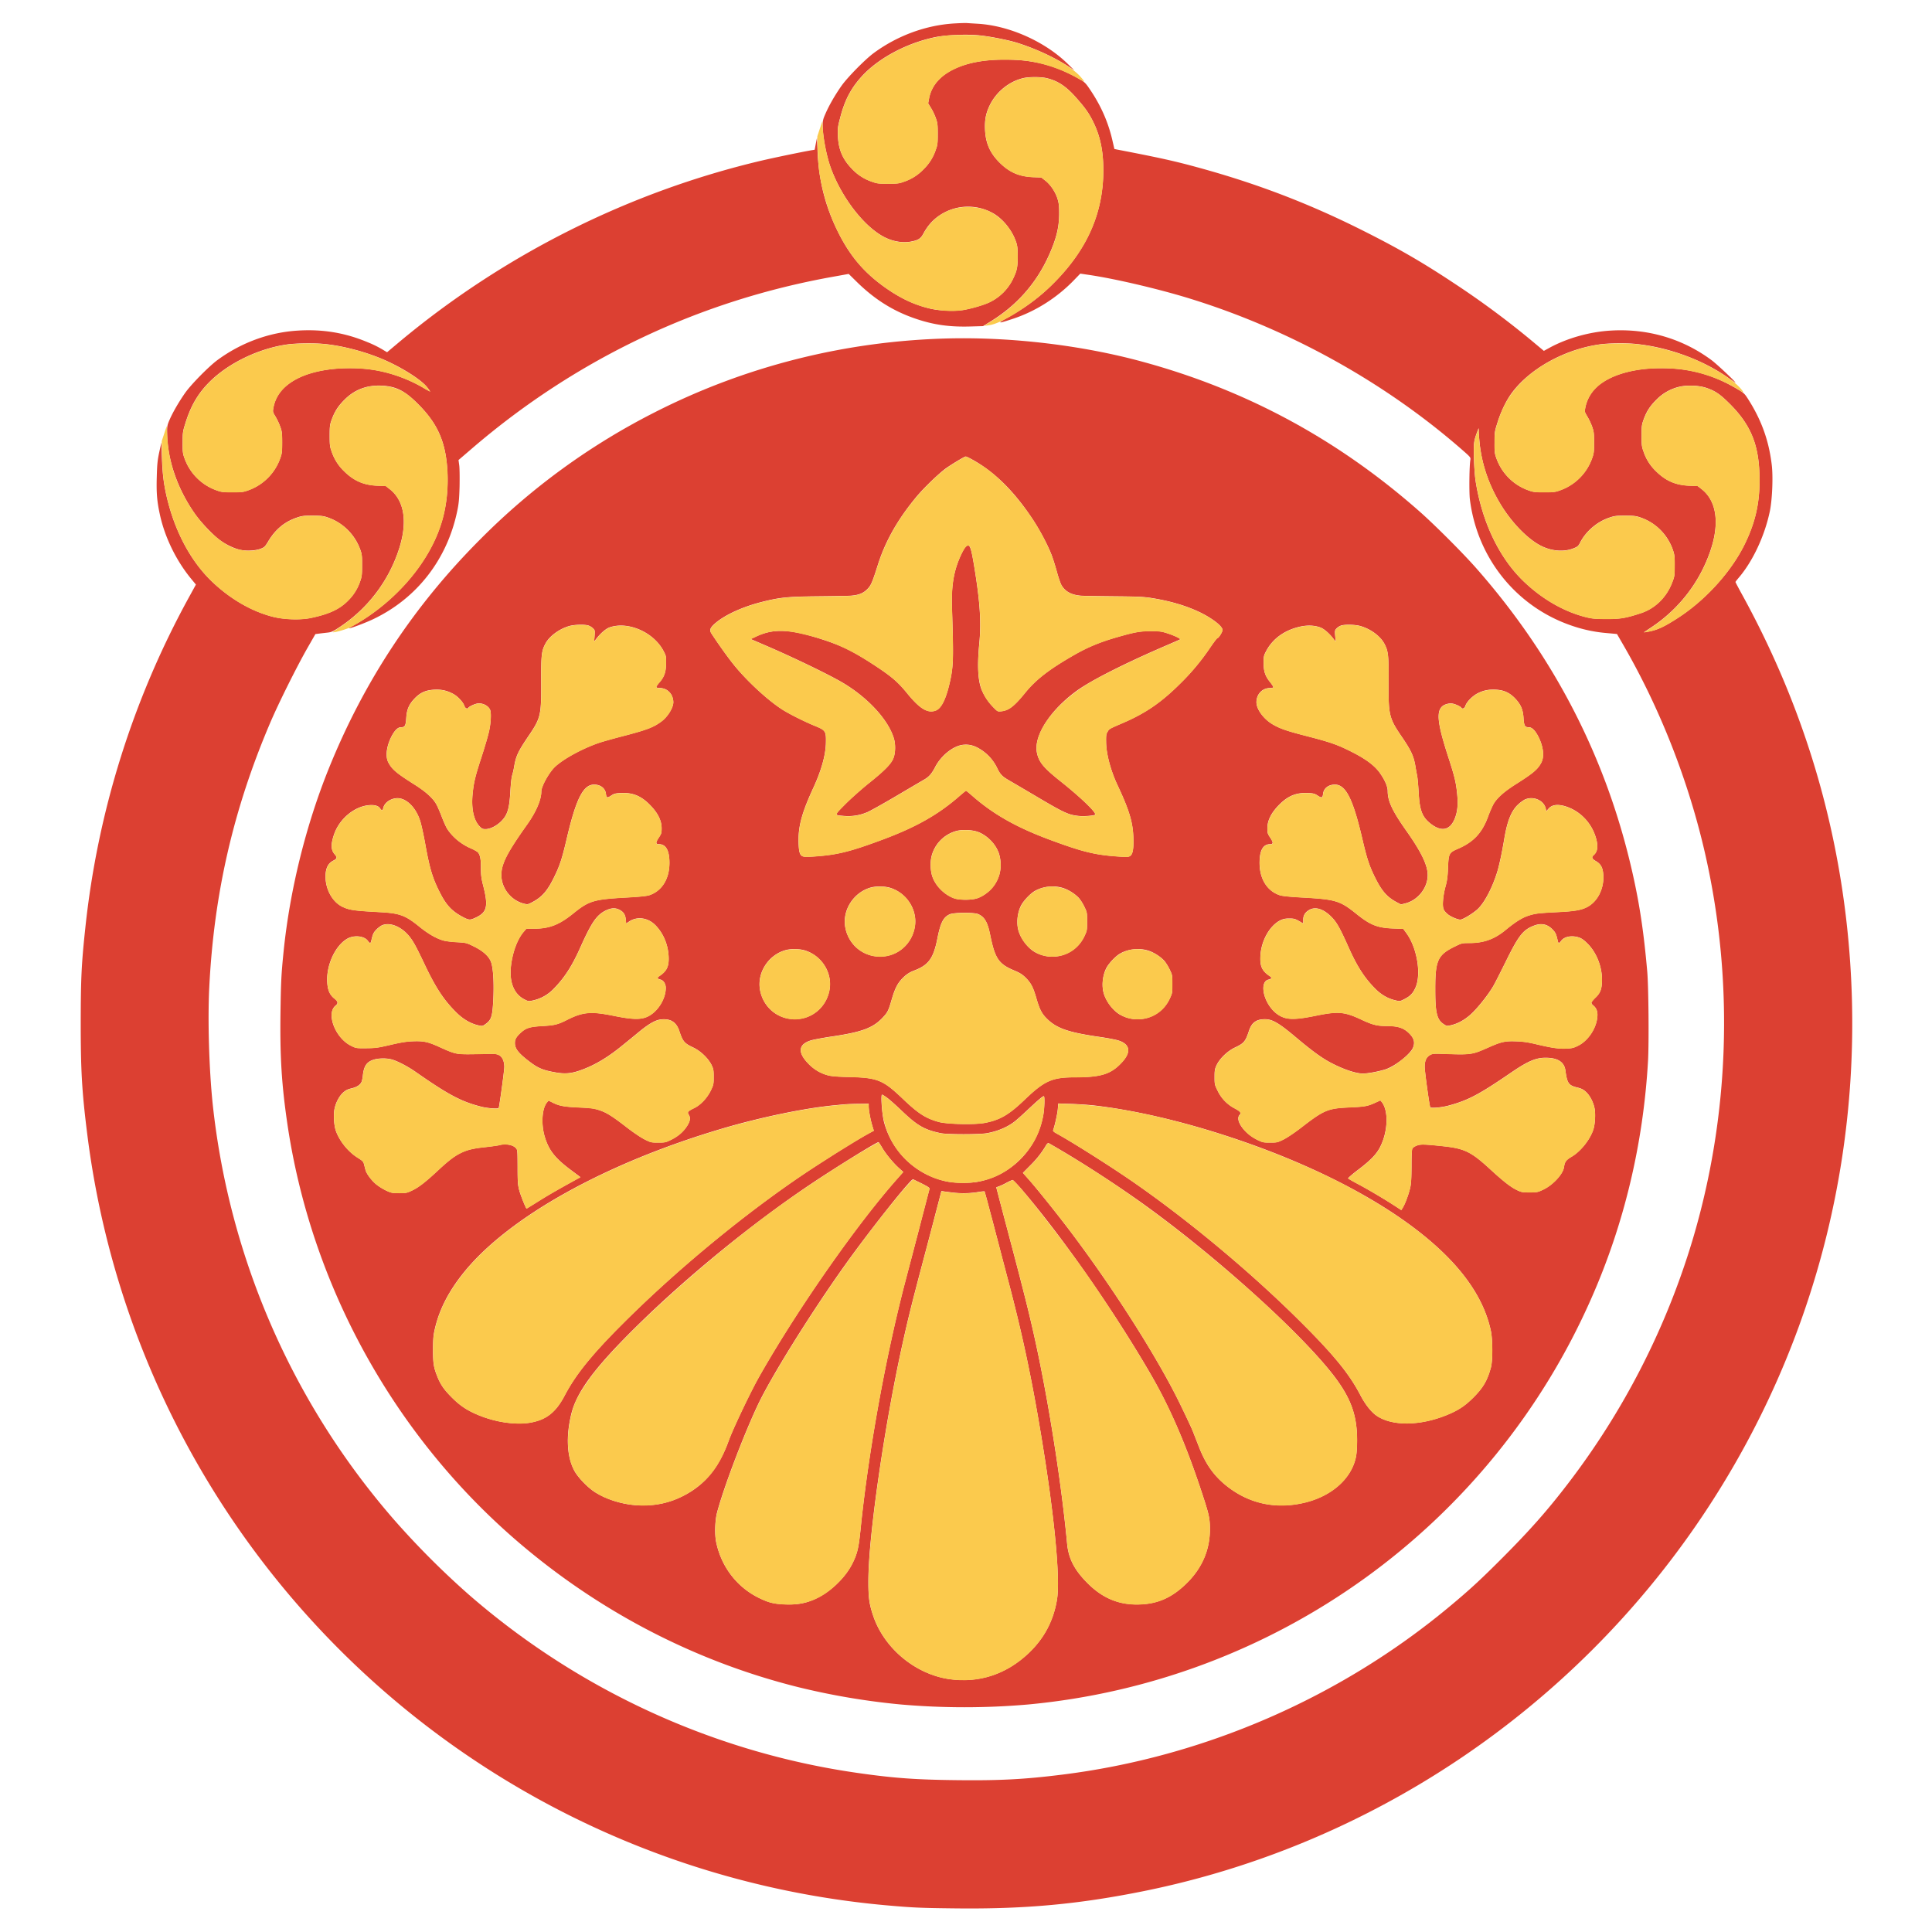 <svg id="Слой_1" data-name="Слой 1" xmlns="http://www.w3.org/2000/svg" viewBox="0 0 2406 2561" width="2048" height="2048">
  <defs>
    <style>
      .cls-1 {
        fill: #dc4032;
      }

      .cls-2 {
        fill: #fbca4d;
      }
    </style>
  </defs>
  <g>
    <path class="cls-1" d="M1187.2,31.1c-37.4,2.3-75,16.1-106.2,39-11.5,8.4-35,32.3-43,43.6-8.5,12.1-16.3,25.6-21.1,36.6-3.4,7.6-3.9,9.8-3.9,16,.1,14.4,4.6,38.5,10.2,54.7,14.5,41.1,46.4,81.9,74.1,94.5,11.3,5.2,23.8,6.8,34.4,4.4,8.4-1.8,11.4-3.9,14.8-10.2,7.1-13.3,16.8-22.7,30-29.1a67.6,67.6,0,0,1,63.3,2.6c12.5,7.4,24.2,22.1,29.3,36.8,2,5.5,2.3,8.6,2.4,19.5,0,14.5-.9,19.1-6.2,30.1a66.45,66.45,0,0,1-31.7,31.3c-7.8,3.7-25,8.6-35.6,10.2-12.4,1.8-32.2.7-44.5-2.5-18.5-4.8-33.8-11.7-50.5-22.6-32.9-21.6-53.8-45.6-71-81.3-16-33-24.4-67.2-25.8-104.7l-.7-17.5-1.6,8-1.5,8-5,.8c-14,2.5-47.3,9.4-65.4,13.6C756.9,254.2,591.7,336.8,453,452.3l-17.4,14.6-3.1-1.8a141.44,141.44,0,0,0-23-11.6c-29.3-12.3-59.1-17.3-91.7-15.3-38,2.2-75.3,15.8-106.8,38.9-11.5,8.4-35,32.3-43,43.6-8.2,11.7-16.3,25.6-20.6,35.5-3,6.8-3.4,8.6-3.4,16.5,0,36,13.8,76.1,37.6,109.4,7.3,10.3,22.8,26.6,31.4,33.1,8,6.1,18.4,11.3,27,13.4,8.3,2.1,21.4,1.5,28.5-1.4,4.4-1.7,5.5-2.8,9.5-9.5,9.4-15.8,21.5-25.9,37.4-31.4,7.3-2.5,9.4-2.8,21.6-2.8,12,.1,14.3.4,20.8,2.7A70,70,0,0,1,400.2,729c2,5.6,2.3,8.4,2.2,20.5,0,12.5-.3,14.8-2.6,21.3A64.53,64.53,0,0,1,384,796c-11.2,11.5-25.5,18.1-49.5,23.1-13.8,2.9-35.3,2.2-50-1.5-28.4-7.1-57.1-23.8-81.4-47.1-27.9-26.9-48.8-66-59.5-111.5-4-17.1-5.8-31.3-6.5-52.5l-.6-20-1.7,7.5c-3.5,15.2-4,19.9-4.5,38.7-.6,20.4.3,31.5,3.9,48.3,6.4,30.6,21.8,62.2,41.9,86.5l6.1,7.4-9.5,17.3A1165.94,1165.94,0,0,0,35.6,1230c-5.1,47.6-6,66.7-6.1,124.5,0,64.8,1.5,91.7,8.6,148.5A1173,1173,0,0,0,1095,2525.4c36.6,3.3,46.8,3.8,93.8,4.3,92.8,1.1,164.5-5.6,251.3-23.2,299.5-61,565.9-239.7,737.8-495,155.9-231.5,223.6-508.4,192.5-787.5q-25.65-230.1-138.5-435.6c-4.9-8.9-8.9-16.5-8.9-16.9s2-3,4.4-5.8c18.6-21.8,34.3-55.4,41.1-87.8,3.2-15.2,4.5-45.4,2.6-61.5-3.8-32.4-13.8-60.1-31.9-88.2-4.4-6.8-5.3-7.6-15.8-13.7-31.3-18.3-62-26.5-99.3-26.5-33.8,0-62.7,7.7-80.8,21.4a51.5,51.5,0,0,0-19.4,31c-1,5.5-.9,5.7,2.6,11.5a85.08,85.08,0,0,1,6.3,13.2c2.4,6.7,2.7,8.7,2.7,21.4s-.3,14.7-2.7,21.3a69.67,69.67,0,0,1-42,42c-6.6,2.4-8.6,2.7-21.3,2.7s-14.7-.3-21.3-2.7a69.67,69.67,0,0,1-42-42c-2.4-6.6-2.7-8.6-2.6-21.3,0-13.3.2-14.6,3.8-26,4.8-15.5,12-30.2,19.6-40.3,24.2-32.1,69.9-57.2,116-63.7,12.8-1.7,35.8-2,49.8-.4,41.9,4.5,87,21.1,120,44.3,4,2.8,8.3,5.7,9.5,6.5,5.2,3.3-23.6-24.1-31.3-29.7-38.4-28.4-84.5-41.9-133.2-39-28.1,1.6-58.1,10.1-81.5,22.9l-7.3,4L1953.3,452a1149.37,1149.37,0,0,0-101.8-75.5c-44.6-29.6-76.4-47.9-126.5-72.9-69.9-34.8-137.7-60.6-214.1-81.5-31-8.5-50.2-12.8-107.3-23.8l-3.9-.8-2.3-10c-5.6-25.1-15.5-47.6-30.6-69.7-5.6-8.2-6.6-9.1-15-13.9-31.2-17.6-59.9-24.9-97.4-24.9-57.1-.1-94.3,19-100.4,51.5l-1.2,6.4,3.6,5.9a78.12,78.12,0,0,1,6.4,13.3c2.4,6.7,2.7,8.7,2.7,21.4s-.3,14.7-2.7,21.3a63.43,63.43,0,0,1-16.3,25.7,63.43,63.43,0,0,1-25.7,16.3c-6.6,2.4-8.6,2.7-21.3,2.7s-14.7-.3-21.3-2.7a63.43,63.43,0,0,1-25.7-16.3c-12.8-12.9-18.5-25.9-19.3-44.1-.4-10.1-.2-12.3,2.8-23.5,5.8-22.9,13.5-38.1,26.8-53.4,21.6-25,59.8-45.9,98.6-54.1,15.1-3.1,42.3-4.3,59.7-2.5,13.9,1.4,37.6,6.1,49,9.6,24,7.5,48.7,18.8,67.4,30.8l9,5.8-8.5-8.3c-30.3-29.7-77.3-50.7-119-53.3-5.2-.3-11.7-.7-14.5-.9S1194,30.7,1187.2,31.1Zm122.4,72.4c15,3.5,26.1,10.8,39.5,26.1,12.3,13.8,17.1,20.8,23,32.9,9,18.8,12.9,37.9,12.9,63.5-.1,58.2-22.7,107.7-70.1,153.5-16.9,16.3-34.6,29.2-57.9,42.2-13.1,7.3-11.7,7.5,7.9,1,29.7-9.7,58.1-27.6,80.6-50.7l9-9.3,11.5,1.7c33.5,4.9,89.2,17.9,129.2,30C1629.1,435,1758,506.3,1861.3,596.8c10.3,9,10.8,9.7,10.3,12.6-1.4,7.1-1.8,42.6-.7,52.3,9.7,78.7,62.4,143.6,136.6,168.2a188.08,188.08,0,0,0,45.2,9.3l13.2,1.2,7,12.1c50.1,86,88.5,184.1,110.5,282,37.8,168.2,31.7,345.1-17.4,509.5a1006.08,1006.08,0,0,1-165.7,323.5c-27,35.2-50.1,61.3-86.3,97.6-29,29.1-43.8,42.7-70.5,64.9-145.1,120.8-325.8,199.1-513,222.4-50.1,6.3-83.3,8-141,7.3-53.2-.6-82.2-2.7-128.5-9.3-190.6-26.9-370.7-109.3-516.7-236.3A1097.48,1097.48,0,0,1,444.4,2014a1001.52,1001.52,0,0,1-239.9-550c-4.8-45.7-6.8-110.9-4.6-155,6.1-123.9,31.9-236.2,80.4-350,11-26,35.9-75.9,50-100.5l10.3-18,5.5-.7c3-.4,7.9-.9,11-1.3,4.8-.5,7.2-1.7,15.5-7.2A196.39,196.39,0,0,0,451,729c12.1-36.2,7.8-65.1-11.7-80.5l-5.5-4.3-11.1-.4c-18.3-.8-31.3-6.5-44.2-19.3a63.43,63.43,0,0,1-16.3-25.7c-2.4-6.6-2.7-8.6-2.7-21.3s.3-14.7,2.7-21.3c3.9-10.7,8.3-17.7,16.8-26.2,13.3-13.5,29.6-19.7,49.4-18.8,19,.9,30.4,6.6,47.7,23.8,27.6,27.4,38.2,52.7,39.6,94,1.4,43.6-9.3,80.5-33.9,117-22.6,33.6-56.6,64.6-91.6,83.5-2.8,1.5-5,3-4.9,3.2.8.8,21.8-7.1,32.2-12.1,57.6-27.5,97.6-78.9,111-142.7,2.2-10.2,2.7-16,3.2-32.9.2-11.3.1-23.8-.4-27.9l-1-7.3,19.1-16.4C687.3,475.3,850,398.2,1028.1,366.6l19.4-3.5,11.5,11.3c23.8,23.2,48.7,38.6,78.5,48.5,23.3,7.8,43.8,10.6,70.6,9.9l17.5-.5,9.2-5.7c35.5-21.6,61.9-51.5,78.6-89.3,9.4-21.2,13-36,13.1-53.8,0-10.8-.4-14.2-2.2-20.1-2.9-9.2-9.2-18.5-16-23.9l-5.5-4.3-11.1-.4c-18.3-.8-31.3-6.5-44.2-19.3s-18.5-25.9-19.3-44c-.5-13.1,1.2-21.4,6.3-32,8.6-17.7,25.4-31.4,44.1-35.9C1286.3,101.7,1301.9,101.7,1309.6,103.5ZM353.8,456.1c25.8,2.7,56.8,11.3,80.7,22.1s46.7,25.7,54.1,35c2.5,3.2,4.3,5.8,4.1,5.8a106,106,0,0,1-9.4-5.2,197,197,0,0,0-55.4-21.6c-36.8-7.9-81.7-4.5-108.4,8.2-20.1,9.6-31.4,22.6-34.6,40-1,5.5-.9,5.7,2.6,11.5a85.08,85.08,0,0,1,6.3,13.2c2.4,6.7,2.7,8.7,2.7,21.4s-.3,14.7-2.7,21.3a69.67,69.67,0,0,1-42,42c-6.6,2.4-8.6,2.7-21.3,2.7s-14.7-.3-21.3-2.7a69.67,69.67,0,0,1-42-42c-2.4-6.6-2.7-8.6-2.6-21.3,0-13.3.2-14.6,3.8-26,7.2-23.2,17.1-39.8,32.8-55.2,25-24.4,64.3-43.3,101.8-48.7C314.6,454.9,340.7,454.6,353.8,456.1Zm1831,58.2c11.6,4,17.8,8.3,30.3,20.7,27.3,27.2,38.2,52.6,39.6,92.6,1.2,35.4-4.3,62.3-19.1,92.9-17.6,36.4-51.4,74.1-88.1,98-19.3,12.6-28.8,16.9-41.5,19l-4.5.7,10-6.7A197.88,197.88,0,0,0,2190.1,729c12-35.9,7.7-65.1-11.8-80.5l-5.5-4.3-11.1-.4c-18.3-.8-31.3-6.5-44.2-19.3a63.43,63.43,0,0,1-16.3-25.7c-2.4-6.6-2.7-8.6-2.7-21.3s.3-14.7,2.7-21.3c3.9-10.9,8.4-17.8,16.8-26.2a62.55,62.55,0,0,1,29.2-17C2157.8,510.1,2174.7,510.7,2184.8,514.3ZM1884,589c3.2,27.4,11.7,52.4,26.4,77.4,15.5,26.3,38.3,49.6,56.9,58.1,13.6,6.3,29.3,7.1,41.1,2.3,5.5-2.2,6.3-2.9,9-8.2,7.6-14.5,22.1-26.9,37.9-32.3,7.4-2.5,9.4-2.8,21.7-2.8,12,.1,14.3.4,20.8,2.7a69.07,69.07,0,0,1,42.4,43.3c2,6,2.3,9,2.2,20.5,0,12.6-.2,14-3.2,21.8-7.5,19.9-22.8,34.9-42,41.1-20,6.5-26.8,7.6-45.2,7.6-14.9-.1-18.9-.4-27-2.4-29.3-7.3-58.2-23.9-82.9-47.6-32.4-31.2-55-78.3-63.6-133-.9-5.5-1.9-18.8-2.2-29.5-.6-20.5-.3-23.3,4.5-36l1.7-4.5.2,6C1882.9,576.8,1883.5,583.8,1884,589Z"/>
    <path class="cls-1" d="M1180.5,448.6c-136.5,3.2-269.3,36.5-390,97.9a896.38,896.38,0,0,0-231,168C471.4,802.6,405,903,358.2,1019.1c-30.3,75.2-51.4,160.6-59.7,241.4-3.2,31.8-3.6,40.3-4.2,81.8-.8,57.8,1.5,94.8,8.8,145.2,31.2,215.1,141,414.7,305.9,556.2,108.2,92.8,235.1,158.6,371.5,192.7a937.59,937.59,0,0,0,136,23,973.3,973.3,0,0,0,169,0,907.9,907.9,0,0,0,746-537.4c43.8-98.8,69.3-205.5,75.6-316.2,1.3-23.6.7-98.9-1.1-118.3-4.5-51.4-10-88.1-19.2-129q-51-227.7-207.6-405.5c-17.5-19.9-55.3-57.7-75.2-75.2-108.6-95.7-230.2-161.3-368.5-198.7C1356.5,457.7,1264.2,446.7,1180.5,448.6ZM1211,609c29.4,16.2,55,41.3,79.6,78.1,9.6,14.3,20,33.8,25.4,47.4,1.8,4.4,5,14.5,7.2,22.5s5,16.4,6.4,18.7c4.9,8.4,13,12.8,25.4,13.9,3.6.3,23.4.6,44,.8,31.9.3,39.5.6,50.5,2.4q34.05,5.4,60.1,17.2c17.9,8.1,33.4,19.7,33.4,25,0,2.7-5.2,11-7,11-.5,0-4.5,5.3-8.9,11.7A304.24,304.24,0,0,1,1487,906c-25,24.9-45.6,39.1-75.4,52-19,8.2-18.7,8-21,12-1.8,3-2.1,5-1.9,14,.2,15.4,6.1,37.5,15,56.5,15.5,33,20.3,48.8,21.1,68.9.6,15.2-.7,22.9-4.3,25.2-2,1.3-4.3,1.5-12.7.9-32.9-2-49.5-6-93.9-22.5s-75-33.9-102.9-58.4c-4.1-3.6-7.7-6.5-8-6.5s-5.1,3.9-10.6,8.7c-27.4,23.6-56.5,39.9-100.3,56.2-44.4,16.5-61,20.5-93.9,22.5-12.4.8-14.3-.1-16.1-6.9-.6-2.5-1.1-9.3-1.1-15.1,0-19.8,5.1-37.7,19.5-68.9,10.8-23.4,16.6-44.1,16.8-60.6.3-14.8-.6-16.1-14.3-21.7-14.2-5.8-34.9-16.2-44-22.1-19.4-12.5-47.3-38.4-64.3-59.7-7.3-9-19.9-26.7-28.9-40.4-3.1-4.6-2.3-7.4,3.6-12.9,12.6-11.5,36.5-22.6,62.9-29.3,24.2-6.1,34.5-7.1,74.7-7.5,20.1-.2,39.7-.5,43.5-.8,10.1-.8,16.1-3.1,21.5-8.5,5.1-5.1,6.6-8.5,14.4-33.1,9.7-30.5,25.9-59.2,50-88.4,10.4-12.7,31.3-32.8,41.1-39.6,9.2-6.3,23.5-14.8,25.1-14.9C1203.2,605,1207,606.8,1211,609ZM702.1,829a18.14,18.14,0,0,1,6.4,3.8c2.6,2.6,2.7,3,2.1,10.2l-.6,7.5,2.7-3.5c5.7-7.4,12.9-13.7,17.9-15.4,24.3-8.4,57.9,6.2,71.1,30.7,3.7,6.9,3.8,7.5,3.7,16.7-.1,11.7-2.3,18.2-8.9,25.7-2.6,2.9-4.4,5.7-4,6.3s2.4,1,4.5,1c10.2,0,17.9,8.1,18,18.8,0,7.3-7.5,19.5-15.9,25.6-10.7,7.9-19,11-51.9,19.6-12.5,3.2-26.5,7.2-31.2,8.8-21.4,7.4-45.6,20.5-57.3,31.1-8.1,7.3-18.7,26.3-18.7,33.4,0,10.8-6.9,26.8-18.5,43.2-22.2,31.2-30.7,46-33.5,58.4-4.8,20.6,8.6,41.9,29.3,47,4.6,1.1,5.1,1,10.7-2,13.1-6.9,20.1-15,29.1-33.4,7.5-15.3,10.6-24.8,16.9-52,12.2-51.9,21.7-70.5,36-70.5,8.6,0,14.9,4.9,15.7,12.4.7,5.4,1.7,5.7,7.5,1.8,3.6-2.3,5.4-2.7,12.9-3,15.3-.7,26.3,3.9,37.9,15.7,10.3,10.4,15.4,20.5,15.5,30.7,0,6.6-.3,7.5-3.8,12.8-4.3,6.5-4.2,8.6.3,8.6,8.6,0,13.2,7.2,13.8,21.5,1,22.7-8.9,40-26.3,46-3.6,1.2-11.8,2.1-29.3,3.1-45.1,2.5-50.8,4.2-72.2,21.5-18.5,14.9-31.6,19.9-52,19.9h-9.8l-3.5,4.1c-8.1,9.4-14.4,25.9-16.7,43.7-2.9,22.3,3.3,38.4,17.4,45.8,5.3,2.7,5.7,2.8,11.3,1.6a53.91,53.91,0,0,0,27.7-15.5c14.3-14.6,24.3-30,35.3-54.7,14.9-33.3,21.5-42.9,33.5-49,7.5-3.7,13.3-3.9,18.9-.8,5.2,2.9,7.2,6.2,7.9,12.6l.5,5.4,3.8-2.6c10.7-7.3,25.2-5.3,35.1,4.9,10.1,10.3,16.4,25.1,17.3,40.1.9,14.2-2.1,20.6-12.6,27.5-2.9,1.9-2.2,3.5,2,4.4,3.9.9,6.9,5.7,6.9,11-.1,15-10.9,31.9-24.2,38.1-9.1,4.2-20.1,3.9-44.8-1.1-29.9-6.1-40.7-5.2-61.3,5.1-12.6,6.4-17,7.5-32.7,8.4-17.2,1-22,2.4-29,8.7-6,5.4-8,8.9-8,13.8,0,7.8,4.9,13.8,20.4,25.5,10.6,8,17.5,10.8,33.9,13.6,11.4,2,19.8,1.4,30.3-2.1,19-6.3,37.1-16.8,56.9-32.9,7.2-5.8,18-14.6,24-19.6,13.1-10.6,21.4-15.2,29.1-15.8,12.2-1,19.6,3.9,23.4,15.5,4.6,13.9,6.6,16.2,18.4,21.8,9.8,4.6,19.8,14.2,24.2,23,2.6,5.4,2.9,7,2.9,16,0,9.5-.2,10.4-3.7,17.8-4.9,10.1-13.4,19.2-22.1,23.5-8.3,4-9.5,5.4-7.3,8.7,2.7,4,2,8.6-2.2,15.1-5,7.8-11.8,13.6-21.1,18.2-7.1,3.5-8,3.7-17.1,3.7-9.3,0-9.9-.1-18.1-4.2-4.8-2.4-14.6-9-22.9-15.4-19.9-15.4-27.3-20.1-37.1-23.3-7.4-2.5-10.5-2.9-26.9-3.6-19.7-.9-26.4-2.1-35.2-6.6l-5.2-2.6-2.3,2.8c-6.4,8-7.7,28.4-2.8,44.9,5.4,18.2,13.5,28.6,35.1,44.7l12.3,9.2-5.7,3.1c-25.5,14-37.7,21.1-50.6,29.2-8.1,5.1-14.9,9.3-15.1,9.3-.9,0-7.9-17.5-9.7-24.2-1.9-7.3-2.2-11-2.2-31-.1-22.5-.1-22.6-2.5-25.2-4-4.3-14.1-5.9-22-3.6-1.9.5-9.9,1.6-17.9,2.5-28.9,3-38,7.5-63.2,31-16.3,15.2-25.4,22.3-34,26.4-7.1,3.4-8.1,3.6-17.5,3.6-9.2,0-10.5-.3-17-3.3a76,76,0,0,1-12.2-7.4c-6.6-5-13.9-14.6-15.3-19.9-.5-2.1-1.5-5.7-2-7.8-.9-3.4-2-4.5-8.4-8.5-12.5-7.8-23.9-21.8-28.8-35.4-2.6-7-3.5-21.6-1.9-29.3,1.7-8.3,6.2-16.9,11.3-21.5,3.5-3.2,5.9-4.5,11.6-5.8,7.2-1.8,11.6-4.8,13.2-9.2a42.23,42.23,0,0,0,1.5-8c1.4-12.6,5.2-18,14.7-20.9,6.1-1.8,16-2,22.6-.4,7.3,1.7,21.7,9.1,32.7,16.8,43.2,30.2,60.7,39.5,87,46.1,7.7,2,21.7,3.1,23,1.8.8-.8,7.5-49.6,7.5-54.7-.1-7.9-2.9-13.7-7.7-15.8-3.1-1.4-6.1-1.6-16.3-1.3-6.9.2-18.3.4-25.5.4-14.5-.1-17.3-.8-37-9.8-14.6-6.6-20.5-7.9-34.4-7.4-9.1.4-15.6,1.4-30.1,4.8-16.8,3.9-19.8,4.3-32,4.4-13.3.1-13.6.1-20.2-3.2-21-10.3-33.5-43-20.3-53.4,3.5-2.8,3.1-5.2-1.6-9-6.5-5.2-9.2-11.5-9.7-22.8-1-22.2,10.8-47.5,26.4-56.6,9-5.3,22.8-3.9,27.5,2.7,2.6,3.6,3.7,3.7,4.5.1,1.9-8.5,2.8-10.7,6.1-14.3a35.46,35.46,0,0,1,7.4-6c10.5-5.3,26.6,1.1,37.4,14.8,5.2,6.7,8.9,13.5,19.7,36.3,14.9,31.4,25.4,47.3,41.8,63.7,9.1,9.1,19.2,15.1,29.5,17.4,5.5,1.2,5.6,1.2,9.8-1.8,7.4-5.4,8.8-9.6,10-30.3,1.3-23.8,0-45.2-3.3-52.8-3.2-7.4-11-14.2-22.9-19.9-9.3-4.6-9.9-4.7-21.6-5.4a116,116,0,0,1-17-1.9c-9.6-2.4-20.7-8.6-33.3-18.8-18.6-15.1-26-17.8-53.2-19.2-32.6-1.8-38.8-2.6-47.7-6.6-13.6-6-23.3-22.8-23.3-40.5,0-10.8,3.2-17.4,10.1-21,5.3-2.7,5.7-4.2,2.1-8.4-5.2-5.9-5.4-13.3-.8-26.7,7.1-20.4,26.6-36.7,46.1-38.5,7.4-.7,12.7.8,14.9,4.3,2.2,3.2,3.3,3,4.1-.6,1.6-7.1,10-12.9,18.8-13,12.1,0,24.6,12.5,30.2,30.3,1.4,4.4,4.4,17.9,6.6,30.1,6.1,33.9,9.9,46.3,20.5,66.7,8.3,15.9,16,23.6,31.1,31.3,6.6,3.3,8.4,3.3,15.8-.3,14.6-6.9,16.4-14.9,9.6-41.8-2.6-10-3.1-14.2-3.1-23.5,0-12-1-17.3-3.8-20.8-.9-1.1-5.2-3.6-9.4-5.4-13.2-5.7-24.5-15.1-31.6-26.1-1.4-2.2-4.7-9.5-7.2-16.1s-5.9-14.4-7.5-17c-4.6-7.9-14.1-16.4-29.1-25.8-23.7-15-29.5-19.9-34.3-29.3-4-7.9-2.2-21.6,4.6-34.6,4.1-7.7,8.2-11.7,12.2-11.7,5.3,0,6.4-1.8,7.1-12.2.7-11.6,3.7-18.3,11.5-26.4,7.4-7.5,14.3-10.5,25.4-11.2,9.8-.5,17.1,1.1,25.4,5.6,5.9,3.1,13.1,10.9,14.7,15.7,1.1,3.5,4.1,4.8,5.5,2.5.9-1.5,7.5-4.6,11.4-5.4,6.9-1.3,15,2.7,17.3,8.4,1.6,4.1,1,16.9-1.3,27.5-1.1,5.5-5.6,20.8-9.9,34.1-8.7,26.6-10.6,34.6-12.1,50.3-1.8,18.9,1.5,34.2,9.1,42.2,3.2,3.4,4.3,3.9,8.1,3.9,5.7,0,13.5-3.7,19.4-9.1,9.5-8.8,12.1-16.7,13.5-40.9.5-9.3,1.5-18.5,2.3-21a96.87,96.87,0,0,0,2.6-11.1c2.5-14.9,5.1-20.5,19.6-41.9,15.7-23.1,16.6-27.2,16.4-70.8-.2-35.9.4-41.5,5.8-51.4s18.9-19.7,32.3-23.2C684.5,827.9,697,827.6,702.1,829Zm1022.4.5c13.8,3.5,27.2,13.1,32.8,23.3,5.4,9.9,6.1,15.5,5.8,50.9-.2,44.5.6,48.1,17.8,73.3,12,17.7,15.3,24.8,17.6,37.5.8,5,2,11.5,2.6,14.5s1.4,12.7,1.9,21.5c1.3,23.5,4.6,32.1,15.1,40.7,15.1,12.2,26.9,9.6,33.2-7.2,3.2-8.5,4.1-18,2.8-31.1-1.5-15.6-3.3-23.3-11.7-49.1-13.9-42.8-16.1-59.3-8.8-66.9,3-3.2,9.8-5.2,14.6-4.2,3.8.7,10.4,3.8,11.3,5.3,1.4,2.3,4.4,1,5.5-2.5,1.7-5.1,9.1-12.7,15.7-16.2,7.7-4.1,15.4-5.7,25-5.1,10.3.6,17.6,3.9,24.8,11.2,7.8,8.1,10.8,14.8,11.5,26.4.7,10.4,1.8,12.2,7.1,12.2,4,0,8.1,4,12.2,11.7,7,13.4,8.6,26.7,4.3,35.1-4.7,8.9-10.5,13.9-33.1,28.2-16.5,10.4-26.2,19.1-30.8,27.7a162.78,162.78,0,0,0-6.8,16c-7.9,21.4-19.3,33.5-39.7,42.3-12,5.2-12.5,6.1-13.3,25.5-.5,11.8-1.2,17-3.3,24.5a104.46,104.46,0,0,0-3.3,18.5c-.7,10.4.3,13.2,6.1,18.2,3.6,3.2,13.1,7.3,16.9,7.3,3.2,0,16.5-8,22.8-13.8,8.8-8.1,19-27.2,25.7-48.2,2.9-9.3,6.5-25.8,9.7-45,3.9-23.3,9-36.2,17.5-44.8a51.36,51.36,0,0,1,9.4-7.2c11.3-5.4,25.7.7,28.1,11.9l.7,3.5,2.7-3.2c4.8-5.8,12.9-6.7,24.2-2.9,19.3,6.6,34.1,22.8,39.4,43.2,2.5,10,1.5,16.6-3.4,20.9-3.2,2.9-2.6,4.9,2.8,8,6.8,4,9.3,8.8,9.9,18.7,1,18.1-7.8,35.3-21.8,42.4-7.8,3.9-16.3,5.4-38.5,6.5-25.4,1.3-29.3,1.7-38.6,4.6-8.4,2.6-17.7,8.4-30.4,18.9-14.8,12.3-29.1,17.5-48.1,17.5-9.8,0-10.2.1-19,4.4-23.1,11.2-26.4,18.3-26.4,56.6,0,31.2,2.1,40.2,10.7,46.2,4.5,3,4.6,3,10,1.8,10.1-2.2,20.3-8.2,29.3-17.2,9.1-9.2,20.7-24.1,26.8-34.5,2.2-3.7,9.8-18.7,17-33.3,16.7-33.9,22.6-41.5,37-47,10.2-3.9,18.3-2,25.5,5.9,3.3,3.6,4.2,5.8,6.1,14.3.8,3.6,1.9,3.5,4.5-.1,4.1-5.7,14.2-7.6,23.7-4.4,3.5,1.2,6.7,3.5,11.4,8.2,11.7,11.8,19,30,19,47.7,0,11.9-2,17.6-8.6,23.8-3,2.9-5.4,5.9-5.4,6.8s1.1,2.5,2.5,3.6c3.6,2.9,5.5,7,5.5,12.2-.1,16-11.5,34.2-25.8,41.2-5.7,2.8-7.9,3.4-15.6,3.7-10.5.4-18.6-.8-39.1-5.6-11.2-2.7-18-3.7-27-4-14.7-.6-19.9.5-37,8.1-22.1,9.8-22.4,9.8-61,8.5-11.7-.4-13.3-.2-16.5,1.6-4.9,2.9-7,7.6-7,15.6,0,6.4,6.4,52.6,7.4,53.7,1.5,1.4,15,.2,24-2.2,26-7,40.5-14.6,83.1-43.8,23.6-16.1,34.2-20.4,49-19.6,14,.7,21.6,6.3,23,16.6,2.3,17.1,4.2,19.9,15.6,22.7,5.8,1.4,8.2,2.7,11.7,5.9,5.1,4.6,9.6,13.2,11.3,21.5,1.6,7.7.7,22.3-1.9,29.3-4.8,13.5-17,28.4-28.7,35.2-7.1,4.2-8.9,6.7-9.8,13.4-1.2,9.3-14.4,23.8-27.6,30.1-7.2,3.4-8.1,3.6-18.1,3.6s-10.9-.2-17.3-3.3c-8.1-4-17.5-11.4-34.2-26.7-25.8-23.8-34.4-28-62.3-31.1-25.5-2.7-30.7-2.9-35.7-.9-2.5.9-5.1,2.6-5.8,3.8-.8,1.6-1.2,8.5-1.2,23.7-.1,16.5-.5,23.2-1.8,28.7-1.9,8.3-6.7,21.3-9.7,26l-2,3.3-9.7-6.3c-14.2-9.2-35.4-21.7-48.7-28.7-6.4-3.4-11.8-6.6-12.1-7s5.7-5.7,13.4-11.5c16.6-12.6,24.6-20.9,29.4-30.8,10.1-20.3,10.9-47.6,1.8-58.9l-1.9-2.2-6.8,3.1c-10,4.6-13.9,5.3-34.4,6.2-28.6,1.3-33.5,3.4-64,27-8.3,6.4-18.1,13-22.9,15.4-8.2,4.1-8.8,4.2-18.1,4.2-9.1,0-10-.2-17.1-3.7-17.3-8.6-29.6-26-23.2-33,2.4-2.7.9-4.6-7-8.8a50.87,50.87,0,0,1-22-22.9c-4.1-8.2-4.2-8.7-4.2-18.5,0-9.1.3-10.7,2.9-16.1,4.3-8.8,14.4-18.4,24.2-23,11.8-5.6,13.8-7.9,18.4-21.8,3.6-11.2,9.8-15.7,21.2-15.7,10,0,18.7,5.1,41.8,24.6,18.8,15.8,30.8,24.7,41.4,30.8,17.3,9.8,36.4,16.6,46.6,16.6,6.7,0,20.5-2.5,29.9-5.5,12.6-4,32.9-19.9,36.6-28.7,2.9-7,1.4-12.7-5.1-19.1-7.2-7.2-14.9-9.7-29.9-9.7-12.5,0-18.8-1.6-33.5-8.5-22.7-10.6-30.8-11.2-61-5-24.5,5-35.6,5.3-44.7,1.1-8.1-3.7-15.3-11.3-19.9-20.9-6.5-13.8-5.4-26.4,2.5-28.2,4.2-.9,4.9-2.5,2-4.4-10.5-6.9-13.5-13.3-12.6-27.5,1.1-19.9,12.5-39.9,26.4-46.7,3.7-1.8,6.5-2.4,11.8-2.4,6.1,0,7.7.4,12.8,3.3l5.7,3.3v-4.8c0-5.8,2.4-9.8,7.7-13,8.1-4.9,18.9-1.7,29.2,8.6,7.4,7.3,11.4,14.4,23.6,41.6,10.8,24.2,20.4,39.2,34.4,53.5,8.3,8.5,17.4,13.8,27.9,16.1,5.3,1.3,5.6,1.2,11.8-2,7.3-3.8,10.7-7.3,14.1-14.7,8.2-17.9,2.2-53.7-12.3-73l-3.8-5.2-13.1-.5c-21.2-.8-30.6-4.5-49.2-19.5-21.8-17.5-27.3-19.1-72.5-21.6-17.5-1-25.7-1.9-29.3-3.1-17.4-6-27.3-23.3-26.3-46,.6-14.3,5.2-21.5,13.8-21.5,4.5,0,4.6-2.1.3-8.6-3.5-5.3-3.8-6.2-3.8-12.8.1-10.2,5.2-20.3,15.5-30.7,11.6-11.8,22.6-16.4,37.8-15.7,7.4.3,9.3.7,12.9,3.1,5.9,3.8,6.9,3.5,7.6-1.9.8-7.5,7.1-12.4,15.7-12.4,14.3,0,23.8,18.6,36,70.5,6.3,27.2,9.4,36.7,16.9,52,9,18.3,16,26.5,29,33.4l5.7,3,6-1.5c16.6-4.3,29.4-20.5,29.4-37.4,0-13.1-8.3-30.4-28.1-58.5-18.8-26.6-24.9-39.6-24.9-53,0-5.9-3.8-14.7-10.5-24.1-7.1-9.9-18.7-18.5-38-28.2-19-9.5-27.4-12.4-61.1-21.1-24.7-6.4-33.4-9.4-42.9-15-12-7-21.5-20-21.5-29.3.1-10.7,7.8-18.8,18-18.8,2.1,0,4.1-.4,4.4-.9s-1.6-3.6-4.3-6.9c-6.5-8.1-8.6-14.3-8.6-25.7,0-8.1.3-9.6,3.2-15.1,8.5-16.4,23.9-27.7,44-32.5,10-2.4,19.5-2.2,27.7.7,5,1.7,12.3,8,17.9,15.4l2.7,3.5-.6-7.5c-.6-7.2-.5-7.6,2.1-10.3a16.78,16.78,0,0,1,5.9-3.6C1705.4,827.6,1718.1,827.9,1724.5,829.5Zm-505.2,273.4c11.6,4.5,22.3,15.2,26.8,26.9,3.3,8.6,3.7,21.1,1,30a48.13,48.13,0,0,1-27.9,30.4c-8.3,3.3-25.1,3.3-33.4,0-11.8-4.8-22.4-15.3-26.9-26.9-3.3-8.6-3.7-21.2-1.1-30a46.48,46.48,0,0,1,31-31.4C1196.7,1099.3,1211.2,1099.8,1219.3,1102.9Zm-116,74.2c21.9,7.3,35.7,29.7,31.8,51.7-4.1,23.2-23,39.2-46.1,39.2s-42-16.1-46.1-39.1c-4-22.7,11.3-46.3,34.1-52.5C1084.3,1174.4,1096.2,1174.7,1103.3,1177.1Zm228-.1c7.9,2.4,17.5,8.7,22.2,14.4a62.4,62.4,0,0,1,6.7,11.2c3.2,6.6,3.3,7.4,3.3,18.9,0,11.8-.1,12.1-3.7,19.8a46.94,46.94,0,0,1-66.1,20.4c-9.5-5.6-19.1-18.8-21.6-29.8-2.4-10.4-.5-24.1,4.6-32.9,3.6-6.1,11.8-14.6,17.1-17.7C1304.6,1174.9,1319.2,1173.3,1331.3,1177Zm-112.4,34.6c8.6,3.6,12.7,10.6,16.1,27.4,6.3,31.3,11.2,38.6,30.9,47,8.4,3.5,11.5,5.4,16.1,9.9,6.9,6.8,10,12.5,14.1,26.8,4.5,15.5,7.3,20.9,14.3,27.8,12.9,12.7,28.3,18,69.8,24,9.8,1.4,20.8,3.5,24.5,4.6,16.2,5,17.7,15.9,4,30.1-14.2,14.9-27.3,18.8-62.6,18.8-29.1.1-39.3,4.7-65.2,29.5-21.1,20.3-33.1,27.2-53.4,31-13.4,2.5-49.8,1.7-60.9-1.4-17.2-4.8-27.1-11.2-47.6-30.8-26.1-24.9-33.3-27.8-71-28.7-14.9-.3-23.3-1-27.5-2.1a54.72,54.72,0,0,1-25.5-14.6c-15.5-15.4-14.7-26.5,2.4-31.8,3.7-1.1,16-3.4,27.4-5.1,39.9-5.9,54.5-11.2,67.4-24.7,6.9-7.3,7.9-9.2,12.3-24.4,4.6-15.8,8.3-22.5,15.9-29.7a37.8,37.8,0,0,1,13.6-8.6c19.4-7.3,25.8-16.2,31-42.3,4.2-21.2,7.9-28.6,16.5-32.4C1186.8,1209.5,1213.4,1209.3,1218.9,1211.6Zm-228.6,48.5c21.9,7.3,35.7,29.7,31.8,51.7-4.1,23.2-23,39.2-46.1,39.2s-42-16.1-46.1-39.1c-4-22.7,11.3-46.3,34.1-52.5C971.3,1257.4,983.2,1257.7,990.3,1260.1Zm454-.1c7.9,2.4,17.5,8.7,22.2,14.4a62.4,62.4,0,0,1,6.7,11.2c3.2,6.6,3.3,7.4,3.3,18.9,0,11.8-.1,12.1-3.7,19.8a46.94,46.94,0,0,1-66.1,20.4c-9.5-5.6-19.1-18.8-21.6-29.8-2.4-10.4-.5-24.1,4.6-32.9,3.6-6.1,11.8-14.6,17.1-17.7C1417.6,1257.9,1432.2,1256.3,1444.3,1260Zm-345.7,195.3c3.3,2.4,12,10.2,19.4,17.3,20.4,19.5,29.9,25,51.5,29.5,8.5,1.8,51.6,1.8,61.4,0,14.1-2.6,26.9-8,36.6-15.5,2.2-1.7,9.9-8.5,17-15.2,13.6-12.8,20.2-18.4,21.6-18.4s1,15-.6,24.6c-7.8,45.4-42.8,81-87.5,89-11,2-29.7,1.7-40.5-.5a108.76,108.76,0,0,1-83.2-78.9c-2.7-10.6-4.5-36.2-2.6-36.2C1092.3,1451,1095.4,1452.9,1098.6,1455.3Zm-24.6,11.6c0,4.9,2.4,17.7,4.9,25.8l1.9,6.1-5.2,2.8c-18.6,10-67.7,40.9-96.6,60.7-75.7,52-157.6,119.8-224.9,186.2-45.2,44.6-67.9,72.3-83.1,101.3-11.9,22.7-24.8,32.7-47,36.2-18.9,2.9-44.7-.9-66.8-10-15.3-6.3-24.6-12.4-35.7-23.5-10.2-10.2-14.9-16.9-19.1-27.3-5.1-12.7-5.9-17.6-5.9-36.2.1-15.4.4-18.9,2.7-28.7,6-25.2,18.2-48.8,37.8-73.2,59.1-73.5,187.7-145.2,342.5-191,50.6-15,110.5-27.4,149.5-31,6.3-.6,13.1-1.3,15-1.4s9.5-.5,16.8-.5l13.2-.2Zm300-1.4c52,6.1,113.4,20.3,175.5,40.6,98.1,32,185.4,74.8,246.9,121.2,58.4,44,92.1,89.1,102.3,136.7,2.5,11.9,2.6,39.8,0,48.9-4.7,17.2-10.3,26.7-23.2,39.6-11.2,11.2-20.2,17.1-35.5,23.3-35.4,14.4-72.4,14.7-92.7.8-7.2-4.9-15.3-15.2-21.8-27.8-14.8-28.4-36.1-54.3-82.7-100.4-63.9-63.2-143.4-129.5-215.7-179.9-30.3-21.1-82.3-54.1-104.9-66.5-3-1.7-4.1-2.9-3.7-4,2-5.1,5.7-21.6,6.2-27.9l.6-7.4,17.6.6C1352.6,1463.6,1366.6,1464.6,1374,1465.5Zm-282.7,54.9c4.8,8.5,14.3,20.1,22.1,27.3l6.4,5.8-10.6,12c-54.1,61.7-131.7,173.2-180.5,259.5-11.2,19.8-34.9,69.5-40.2,84.5-14.1,39.2-34.9,62.7-68.1,77-33.5,14.4-75.3,11.5-107.7-7.6-10.1-5.9-24.1-20.3-29-29.6-9.7-18.5-11.1-44.7-4.1-74.2,6.9-29.3,30.2-61,84-114.3,67.8-67.1,154.6-138.1,232.9-190.7,32.1-21.6,87.8-56.1,90.5-56.1C1087.3,1514,1089.2,1516.9,1091.3,1520.4Zm240,5.8c36.1,21.4,80.5,50.6,114.2,75.2,95.4,69.6,204,168.3,245.7,223.1,22.3,29.4,30.3,52.1,30.2,85.5-.1,9.5-.6,17.1-1.7,22-6.1,28-31.6,50.7-66.5,59.5-40,10-77.5,1.4-108.2-24.7-14.8-12.7-24.7-27.2-33.1-48.6-2.7-7-6.4-16.3-8.1-20.7s-10-22-18.3-39c-29.1-59.1-83.8-145.5-139.5-220-17.7-23.8-47.9-61.6-59.7-74.9l-7.9-8.9,10-10.1a126.29,126.29,0,0,0,21-26.9c1.2-1.9,2.3-2.7,3.3-2.3C1313.5,1515.8,1321.9,1520.6,1331.3,1526.2Zm-187,42.6c8.2,4.1,10.7,5.8,10.3,7-.2,1-5.7,21.7-12,46.2s-14.8,56.4-18.6,71c-26.9,101-50.6,231.7-61,336-2.3,22.5-4.1,30.2-10.1,42.5-10.3,21.1-32.1,41.2-53.9,49.8-11.3,4.5-21.8,6-35.9,5.4-14.3-.6-21.1-2.2-32.7-7.7-30.1-14-51.5-41.3-58.5-74.5-2.2-10-1.7-28.5,1-39,8.3-32.1,34.7-101.9,54.3-143.5,17.8-37.6,70.2-121.7,115.4-185.1,32.6-45.7,87.5-114.9,90.3-113.7C1133.2,1563.4,1138.4,1565.9,1144.3,1568.8Zm131.3,6.4c53,61.6,120.3,157.6,170.4,243.3,27.4,46.9,49.1,97.1,70.8,163.7,8.5,25.9,9.5,31,9.5,45.3-.1,26.4-10,50-29.3,69.6s-38.5,28.7-63.1,29.6c-27.8,1.2-50.4-8.2-71-29.4-16.6-16.9-24.1-31.9-25.9-51.4-6.9-73.4-21.6-169.7-38.1-249.4-8.3-39.9-15.2-68.2-31.8-131.5-8.8-33.3-17.8-67.4-20-75.8l-4-15.4,3.2-1.1a81.65,81.65,0,0,0,10.2-4.8,65.24,65.24,0,0,1,8.2-3.8C1265.3,1564,1270.2,1569.1,1275.6,1575.2Zm-87.6,5.9a118.9,118.9,0,0,0,32.8-1.3c3.5-.5,6.5-.8,6.8-.5s5.1,18.4,10.9,40.3,14.8,56.8,20.3,77.4c18.5,69.9,30.9,127.9,43.6,204.5,17.6,105.6,25.8,190.7,21.2,218.7s-16.9,51.3-37.2,70.7c-29.9,28.6-66.8,40.6-106.4,34.7-45.2-6.9-86.3-41.6-100.4-84.9-5.1-15.6-6.1-23.5-6-46.7.2-58.6,21.5-205.7,45.5-313.9,7.5-33.8,11.5-49.9,26.2-105.6,7.5-28.1,16.1-61.1,19.3-73.4l5.8-22.3,4,.6C1176.7,1579.7,1182.8,1580.5,1188,1581.1Z"/>
    <path class="cls-1" d="M1202.2,725.3c-3.1,3.3-9.7,17.9-12.5,27.7-4.5,15.5-6,30.4-5.3,52.6,2.1,66.8,1.9,76.7-2.4,96.6-5,23-11.2,36.3-18.6,39.4-10.8,4.5-21.5-1.8-38.4-22.6-12.4-15.2-20.4-22.1-43.5-37.3-27.1-17.7-41.5-25-65.9-33.1-44.3-14.7-66.8-16-90.4-5.1l-7.6,3.6,20.4,8.8c32.4,13.9,74.8,34.2,96,45.9,36,19.8,65.6,50.9,73.4,77.1,2.3,7.8,2.1,18.7-.5,25.7-2.9,7.8-11.6,16.7-32.9,33.7-9.6,7.7-23.5,20.1-30.9,27.5-15.2,15.4-15.2,14.7-1.3,15.8a64.25,64.25,0,0,0,30.3-5c4.2-1.8,21.7-11.6,39-21.8s33.4-19.7,35.9-21.1c6.8-3.8,10.6-8.1,15.2-17.1,8.1-15.5,24.4-28.3,37.5-29.4,8.4-.7,15,1.2,23.7,6.9a59.46,59.46,0,0,1,21.1,24.4c3.7,7.7,6.6,10.7,14.3,15.2,2.6,1.5,17.8,10.4,33.9,19.9,40.1,23.8,45.7,26.4,59.1,27.9,6.9.8,19.9-.1,22.2-1.5,3.1-1.9-18.3-22.6-46.5-45-21.8-17.4-28-24.9-30.5-37.3-4.5-22.3,17.7-56.7,53.2-82.3,19.2-13.8,62.9-35.9,117.8-59.6,10.1-4.3,18.6-8.1,18.8-8.3.9-.9-7-4.8-15.8-7.7s-10.7-3.1-22.5-3.2c-14.7,0-21.4,1.1-45.3,8-22.1,6.3-38.8,13.2-56.6,23.4-33.3,19.1-50.9,32.6-65.5,50.7-14.4,17.7-21.5,23.1-31.4,24.1-4.8.5-4.9.5-11.1-5.9a73.78,73.78,0,0,1-15-22.9c-4.8-12.2-5.8-31.8-3-60.9,2.7-27.7,1.1-54-6.2-99.1C1209.5,723.5,1207.8,719.4,1202.2,725.3Z"/>
  </g>
  <g>
    <path class="cls-2" d="M1175.1,47.31c-42.6,5.5-87.8,28.2-112.2,56.4-13.3,15.3-21,30.5-26.8,53.4-3,11.2-3.2,13.4-2.8,23.5.8,18.2,6.5,31.2,19.3,44.1a63.43,63.43,0,0,0,25.7,16.3c6.6,2.4,8.6,2.7,21.3,2.7s14.7-.3,21.3-2.7a63.43,63.43,0,0,0,25.7-16.3,63.43,63.43,0,0,0,16.3-25.7c2.4-6.6,2.7-8.6,2.7-21.3s-.3-14.7-2.7-21.4a78.12,78.12,0,0,0-6.4-13.3l-3.6-5.9,1.2-6.4c3.1-16.5,13.9-29.3,32-38.3,18.6-9.2,39.7-13.3,68.4-13.2,20.7,0,31.9,1.2,48.1,5.2a195.93,195.93,0,0,1,48.6,19.4c4.4,2.5,8.3,4.4,8.5,4.2s-2.3-3.4-5.6-7c-13.1-14.5-48.8-33.4-83.9-44.3-10.7-3.3-34.6-8.1-47.3-9.4C1211.7,46,1184.6,46.11,1175.1,47.31Z"/>
    <path class="cls-2" d="M1278.7,103.81c-18.7,4.5-35.5,18.2-44.1,35.9-5.1,10.6-6.8,18.9-6.3,32,.8,18.1,6.5,31.1,19.3,44s25.9,18.5,44.2,19.3l11.1.4,5.5,4.3c6.8,5.4,13.1,14.7,16,23.9,1.8,5.9,2.2,9.3,2.2,20.1-.1,17.8-3.7,32.6-13.1,53.8a195.4,195.4,0,0,1-79.2,89.7c-3.9,2.4-7.1,4.4-7,4.6a67.51,67.51,0,0,0,6.8-.8c17.1-2.5,55.8-27.1,80.9-51.3,47.4-45.8,70-95.3,70.1-153.5,0-25.6-3.9-44.7-12.9-63.5-5.9-12.1-10.7-19.1-23-32.9-13.4-15.3-24.5-22.6-39.5-26.1C1302,101.91,1286.4,101.91,1278.7,103.81Z"/>
    <path class="cls-2" d="M1009.2,170.71l-3.3,10,.5,19c.4,10.4,1.3,23.5,2.2,29,7,44.4,23.8,85,48,116,18.9,24.1,51.3,48,80,58.8,19.8,7.5,43.2,10.4,61.5,7.8,10.6-1.6,27.8-6.5,35.6-10.2a66.45,66.45,0,0,0,31.7-31.3c5.3-11,6.2-15.6,6.2-30.1-.1-10.9-.4-14-2.4-19.5a71.48,71.48,0,0,0-17.1-27c-12.6-12.3-25.7-18-43.3-18.8-26.8-1.2-49.5,11.8-62.2,35.5-3.4,6.3-6.4,8.4-14.8,10.2-10.6,2.4-23.1.8-34.4-4.4-27.7-12.6-59.5-53.2-74.1-94.6-5.2-14.9-9.6-38.2-10.5-55.4l-.2-5Z"/>
    <path class="cls-2" d="M303.1,456.81c-37.5,5.4-76.8,24.3-101.8,48.7-15.7,15.4-25.6,32-32.8,55.2-3.6,11.4-3.8,12.7-3.8,26-.1,12.7.2,14.7,2.6,21.3a69.67,69.67,0,0,0,42,42c6.6,2.4,8.6,2.7,21.3,2.7s14.7-.3,21.3-2.7a69.67,69.67,0,0,0,42-42c2.4-6.6,2.7-8.6,2.7-21.3s-.3-14.7-2.7-21.4a85.08,85.08,0,0,0-6.3-13.2c-3.5-5.8-3.6-6-2.6-11.5,5.1-27.2,31.5-45.2,74.8-50.9,13.3-1.8,35.3-1.9,49.1-.4A192.45,192.45,0,0,1,483.4,514a106,106,0,0,0,9.4,5.2c.2,0-1.6-2.6-4.1-5.8-7.4-9.3-30.3-24.1-54.1-35s-54.9-19.4-80.7-22.1C340.8,454.81,314.7,455.11,303.1,456.81Z"/>
    <path class="cls-2" d="M2042.1,456.81c-36.5,5.3-74.8,23.2-99.5,46.6-17.5,16.6-27.5,32.8-35.1,57.3-3.6,11.4-3.8,12.7-3.8,26-.1,12.7.2,14.7,2.6,21.3a69.67,69.67,0,0,0,42,42c6.6,2.4,8.6,2.7,21.3,2.7s14.7-.3,21.3-2.7a69.67,69.67,0,0,0,42-42c2.4-6.6,2.7-8.6,2.7-21.3s-.3-14.7-2.7-21.4a85.08,85.08,0,0,0-6.3-13.2c-3.5-5.8-3.6-6-2.6-11.5,5.1-27.2,31.5-45.2,74.8-50.9,13.3-1.8,35.3-1.9,49.1-.4a195.83,195.83,0,0,1,83,29.7c4.2,2.8,2.3-.7-4-7.1-10.3-10.2-32.1-23.9-54-33.8-23.2-10.5-54.6-19.1-80-21.8C2079.8,454.81,2053.7,455.11,2042.1,456.81Z"/>
    <path class="cls-2" d="M408.3,513.21a61.94,61.94,0,0,0-29.2,17c-8.4,8.5-12.9,15.5-16.8,26.2-2.4,6.6-2.7,8.6-2.7,21.3s.3,14.7,2.7,21.3a63.43,63.43,0,0,0,16.3,25.7c12.9,12.8,25.9,18.5,44.2,19.3l11.1.4,5.5,4.3c19.5,15.4,23.8,44.3,11.7,80.5a196.68,196.68,0,0,1-78.5,102.4c-5.4,3.6-9.5,6.6-9,6.6,5-.1,19.7-4.6,25.3-7.6,61.4-34.1,107.8-90.3,121.7-147.4,7.9-33,7.1-71.8-2-98.6-6.5-18.8-15.6-32.7-32.4-49.4-12.5-12.4-18.7-16.7-30.3-20.7C435.8,510.91,418.9,510.31,408.3,513.21Z"/>
    <path class="cls-2" d="M2147.3,513.21a62.55,62.55,0,0,0-29.2,17c-8.4,8.4-12.9,15.3-16.8,26.2-2.4,6.6-2.7,8.6-2.7,21.3s.3,14.7,2.7,21.3a63.43,63.43,0,0,0,16.3,25.7c12.9,12.8,25.9,18.5,44.2,19.3l11.1.4,5.5,4.3c19.5,15.4,23.8,44.6,11.8,80.5a197.88,197.88,0,0,1-78.6,102.5l-10,6.7,4.5-.7c12.7-2.1,22.2-6.4,41.5-19,36.7-23.9,70.5-61.6,88.1-98,14.8-30.6,20.3-57.5,19.1-92.9-1.4-40-12.3-65.4-39.6-92.6-12.5-12.4-18.7-16.7-30.3-20.7C2174.8,510.91,2157.9,510.31,2147.3,513.21Z"/>
    <path class="cls-2" d="M140.2,574.71l-3.3,10,.5,21.5c.6,22.4,2.1,35,6.3,53,10.7,45.5,31.6,84.6,59.5,111.5,24.3,23.3,53,40,81.4,47.1,14.7,3.7,36.2,4.4,50,1.5,24-5,38.3-11.6,49.5-23.1A64.53,64.53,0,0,0,399.9,771c2.3-6.5,2.6-8.8,2.6-21.3.1-12.1-.2-14.9-2.2-20.5a73,73,0,0,0-17.2-27,63.82,63.82,0,0,0-25.2-15.8c-6.5-2.3-8.8-2.6-20.8-2.7-12.2,0-14.3.3-21.6,2.8-15.9,5.5-28,15.6-37.4,31.4-4,6.7-5.1,7.8-9.5,9.5-11,4.4-27.2,3.3-40.2-2.7-18.6-8.5-41.4-31.8-56.9-58.1-17.1-29.1-25.7-57.1-27.3-89.4l-.7-12.5Z"/>
    <path class="cls-2" d="M1880.9,572.21c-4.8,12.7-5.1,15.5-4.5,36,.3,10.7,1.3,24,2.2,29.5,8.6,54.7,31.2,101.8,63.6,133,24.7,23.7,53.6,40.3,82.9,47.6,8.1,2,12.1,2.3,27,2.4,18.4,0,25.2-1.1,45.2-7.6,19.2-6.2,34.5-21.2,42-41.1,3-7.8,3.2-9.2,3.2-21.8.1-11.5-.2-14.5-2.2-20.5a71.18,71.18,0,0,0-17.2-27.5,63.82,63.82,0,0,0-25.2-15.8c-6.5-2.3-8.8-2.6-20.8-2.7-12.3,0-14.3.3-21.7,2.8-15.8,5.4-30.3,17.8-37.9,32.3-2.7,5.3-3.5,6-9,8.2-11.8,4.8-27.5,4-41.1-2.3-18.6-8.5-41.4-31.8-56.9-58.1q-25.8-43.8-27.7-92.9l-.2-6Z"/>
    <path class="cls-2" d="M1193.6,610.11c-14.9,8.7-23.8,15.5-36.6,27.9-33.3,32.1-57.9,70.8-70.5,110.2-7.8,24.6-9.3,28-14.4,33.1-5.4,5.4-11.4,7.7-21.5,8.5-3.8.3-23.4.6-43.5.8-40.2.4-50.5,1.4-74.7,7.5-26.4,6.7-50.3,17.8-62.9,29.3-5.9,5.5-6.7,8.3-3.6,12.9,9,13.7,21.6,31.4,28.9,40.4,17,21.3,44.9,47.2,64.3,59.7,9.1,5.9,29.8,16.3,44,22.1,13.7,5.6,14.6,6.9,14.3,21.7-.2,16.5-6,37.2-16.8,60.6-14.4,31.2-19.5,49.1-19.5,68.9,0,5.8.5,12.6,1.1,15.1,1.8,6.8,3.7,7.7,16.1,6.9,32.9-2,49.5-6,93.9-22.5,43.8-16.3,72.9-32.6,100.3-56.2,5.5-4.8,10.3-8.7,10.6-8.7s3.9,2.9,8,6.5c27.9,24.5,58.5,41.9,102.9,58.4s61,20.5,93.9,22.5c8.4.6,10.7.4,12.7-.9,3.6-2.3,4.9-10,4.3-25.2-.8-20.1-5.6-35.9-21.1-68.9-8.9-19-14.8-41.1-15-56.5-.2-9,.1-11,1.9-14,2.3-4,2-3.8,21-12,29.8-12.9,50.4-27.1,75.4-52a304.24,304.24,0,0,0,40.1-48.3c4.4-6.4,8.4-11.7,8.9-11.7,1.8,0,7-8.3,7-11,0-5.3-15.5-16.9-33.4-25q-26.1-11.85-60.1-17.2c-11-1.8-18.6-2.1-50.5-2.4-20.6-.2-40.4-.5-44-.8-12.4-1.1-20.5-5.5-25.4-13.9-1.4-2.3-4.3-10.7-6.4-18.7-4.9-17.5-8.3-26.4-16.9-43.3-18.9-37.1-52.1-76.7-79.9-95.3-9.5-6.3-22.2-13.4-23.8-13.3C1202.1,605.31,1198,607.51,1193.6,610.11Zm14.4,114.4c1.5,1.8,3.6,11.5,6.5,29.7,7.3,45.1,8.9,71.4,6.2,99.1-4.4,45.4-.1,65.2,18,83.8,6.2,6.4,6.3,6.4,11.1,5.9,9.9-1,17-6.4,31.4-24.1,14.6-18.1,32.2-31.6,65.5-50.7,17.8-10.2,34.5-17.1,56.6-23.4,23.9-6.9,30.6-8,45.3-8,11.8.1,13.8.3,22.5,3.2s16.7,6.8,15.8,7.7c-.2.2-8.7,4-18.8,8.3-38.7,16.7-77.3,35.3-98.7,47.5-46.4,26.5-77.8,67.5-72.3,94.4,2.5,12.4,8.7,19.9,30.5,37.3,28.2,22.4,49.6,43.1,46.5,45-2.3,1.4-15.3,2.3-22.2,1.5-13.4-1.5-19-4.1-59.1-27.9-16.1-9.5-31.3-18.4-33.9-19.9-7.7-4.5-10.6-7.5-14.3-15.2a59.46,59.46,0,0,0-21.1-24.4c-8.7-5.7-15.3-7.6-23.7-6.9-13.1,1.1-29.4,13.9-37.5,29.4-4.6,9-8.4,13.3-15.2,17.1-2.5,1.4-18.6,10.9-35.9,21.1s-34.8,20-39,21.8a64.25,64.25,0,0,1-30.3,5c-13.9-1.1-13.9-.4,1.3-15.8,7.4-7.4,21.3-19.8,30.9-27.5,21.3-17,30-25.9,32.9-33.7,2.6-7,2.8-17.9.5-25.7-7.8-26.2-37.4-57.3-73.4-77.1-21.2-11.7-63.6-32-96-45.9l-20.4-8.8,7.6-3.6c19.5-9,35.2-9.6,64.3-2.5,36,8.8,58.7,18.9,92,40.7,23.1,15.2,31.1,22.1,43.5,37.3,16.9,20.8,27.6,27.1,38.4,22.6,7.4-3.1,13.6-16.4,18.6-39.4,4.3-19.9,4.5-29.8,2.4-96.6-.9-29.8,2.4-49.8,11.7-69.6C1201.7,724.61,1205.1,721.11,1208,724.51Z"/>
    <path class="cls-2" d="M678.1,829.81c-13.4,3.5-26.8,13.2-32.3,23.2s-6,15.5-5.8,51.4c.2,43.6-.7,47.7-16.4,70.8-14.5,21.4-17.1,27-19.6,41.9a96.87,96.87,0,0,1-2.6,11.1c-.8,2.5-1.8,11.7-2.3,21-1.4,24.2-4,32.1-13.5,40.9-5.9,5.4-13.7,9.1-19.4,9.1-3.8,0-4.9-.5-8.1-3.9-7.6-8-10.9-23.3-9.1-42.2,1.5-15.7,3.4-23.7,12.1-50.3,4.3-13.3,8.8-28.6,9.9-34.1,2.3-10.6,2.9-23.4,1.3-27.5-2.3-5.7-10.4-9.7-17.3-8.4-3.9.8-10.5,3.9-11.4,5.4-1.4,2.3-4.4,1-5.5-2.5-1.6-4.8-8.8-12.6-14.7-15.7-8.3-4.5-15.6-6.1-25.4-5.6-11.1.7-18,3.7-25.4,11.2-7.8,8.1-10.8,14.8-11.5,26.4-.7,10.4-1.8,12.2-7.1,12.2-4,0-8.1,4-12.2,11.7-6.8,13-8.6,26.7-4.6,34.6,4.8,9.4,10.6,14.3,34.3,29.3,15,9.4,24.5,17.9,29.1,25.8,1.6,2.6,4.9,10.3,7.5,17s5.8,13.9,7.2,16.1c7.1,11,18.4,20.4,31.6,26.1,4.2,1.8,8.5,4.3,9.4,5.4,2.8,3.5,3.8,8.8,3.8,20.8,0,9.3.5,13.5,3.1,23.5,6.8,26.9,5,34.9-9.6,41.8-7.4,3.6-9.2,3.6-15.8.3-15.1-7.7-22.8-15.4-31.1-31.3-10.6-20.4-14.4-32.8-20.5-66.7-2.2-12.2-5.2-25.7-6.6-30.1-5.6-17.8-18.1-30.3-30.2-30.3-8.8.1-17.2,5.9-18.8,13-.8,3.6-1.9,3.8-4.1.6-2.2-3.5-7.5-5-14.9-4.3-19.5,1.8-39,18.1-46.1,38.5-4.6,13.4-4.4,20.8.8,26.7,3.6,4.2,3.2,5.7-2.1,8.4-6.9,3.6-10.1,10.2-10.1,21,0,17.7,9.7,34.5,23.3,40.5,8.9,4,15.1,4.8,47.7,6.6,27.2,1.4,34.6,4.1,53.2,19.2,12.6,10.2,23.7,16.4,33.3,18.8a116,116,0,0,0,17,1.9c11.7.7,12.3.8,21.6,5.4,11.9,5.7,19.7,12.5,22.9,19.9,3.3,7.6,4.6,29,3.3,52.8-1.2,20.7-2.6,24.9-10,30.3-4.2,3-4.3,3-9.8,1.8-10.3-2.3-20.4-8.3-29.5-17.4-16.4-16.4-26.9-32.3-41.8-63.7-10.8-22.8-14.5-29.6-19.7-36.3-10.8-13.7-26.9-20.1-37.4-14.8a35.46,35.46,0,0,0-7.4,6c-3.3,3.6-4.2,5.8-6.1,14.3-.8,3.6-1.9,3.5-4.5-.1-4.7-6.6-18.5-8-27.5-2.7-15.6,9.1-27.4,34.4-26.4,56.6.5,11.3,3.2,17.6,9.7,22.8,4.7,3.8,5.1,6.2,1.6,9s-5.5,7-5.5,12.2c.1,15.9,11.5,34.2,25.8,41.2,6.6,3.3,6.9,3.3,20.2,3.2,12.2-.1,15.2-.5,32-4.4,14.5-3.4,21-4.4,30.1-4.8,13.9-.5,19.8.8,34.4,7.4,19.7,9,22.5,9.7,37,9.8,7.2,0,18.6-.2,25.5-.4,10.2-.3,13.2-.1,16.3,1.3,4.8,2.1,7.6,7.9,7.7,15.8,0,5.1-6.7,53.9-7.5,54.7-1.3,1.3-15.3.2-23-1.8-26.3-6.6-43.8-15.9-87-46.1-11-7.7-25.4-15.1-32.7-16.8-6.6-1.6-16.5-1.4-22.6.4-9.5,2.9-13.3,8.3-14.7,20.9a42.23,42.23,0,0,1-1.5,8c-1.6,4.4-6,7.4-13.2,9.2-5.7,1.3-8.1,2.6-11.6,5.8-5.1,4.6-9.6,13.2-11.3,21.5-1.6,7.7-.7,22.3,1.9,29.3,4.9,13.6,16.3,27.6,28.8,35.4,6.4,4,7.5,5.1,8.4,8.5.5,2.1,1.5,5.7,2,7.8,1.4,5.3,8.7,14.9,15.3,19.9a76,76,0,0,0,12.2,7.4c6.5,3,7.8,3.3,17,3.3,9.4,0,10.4-.2,17.5-3.6,8.6-4.1,17.7-11.2,34-26.4,13.7-12.8,21.2-18.6,30.1-23s16-6.2,33.1-8c8-.9,16-2,17.9-2.5,7.9-2.3,18-.7,22,3.6,2.4,2.6,2.4,2.7,2.5,25.2,0,20,.3,23.7,2.2,31,1.8,6.7,8.8,24.2,9.7,24.2.2,0,7-4.2,15.1-9.3,12.9-8.1,25.1-15.2,50.6-29.2l5.7-3.1-12.3-9.2c-21.6-16.1-29.7-26.5-35.1-44.7-4.9-16.5-3.6-36.9,2.8-44.9l2.3-2.8,5.2,2.6c8.8,4.5,15.5,5.7,35.2,6.6,28.3,1.2,33.6,3.4,64,26.9,8.3,6.4,18.1,13,22.9,15.4,8.2,4.1,8.8,4.2,18.1,4.2,9.1,0,10-.2,17.1-3.7,9.3-4.6,16.1-10.4,21.1-18.2,4.2-6.5,4.9-11.1,2.2-15.1-2.2-3.3-1-4.7,7.3-8.7,8.7-4.3,17.2-13.4,22.1-23.5,3.5-7.4,3.7-8.3,3.7-17.8,0-9-.3-10.6-2.9-16-4.4-8.8-14.4-18.4-24.2-23-11.8-5.6-13.8-7.9-18.4-21.8-3.8-11.6-11.2-16.5-23.4-15.5-7.7.6-16,5.2-29.1,15.8-6,5-16.8,13.8-24,19.6-19.8,16.1-37.9,26.6-56.9,32.9-10.5,3.5-18.9,4.1-30.3,2.1-16.4-2.8-23.3-5.6-33.9-13.6-15.5-11.7-20.4-17.7-20.4-25.5,0-4.9,2-8.4,8-13.8,7-6.3,11.8-7.7,29-8.7,15.7-.9,20.1-2,32.7-8.4,20.6-10.3,31.4-11.2,61.3-5.1,24.7,5,35.7,5.3,44.8,1.1,13.3-6.2,24.1-23.1,24.2-38.1,0-5.3-3-10.1-6.9-11-4.2-.9-4.9-2.5-2-4.4,10.5-6.9,13.5-13.3,12.6-27.5-.9-15-7.2-29.8-17.3-40.1-9.9-10.2-24.4-12.2-35.1-4.9l-3.8,2.6-.5-5.4c-.7-6.4-2.7-9.7-7.9-12.6-5.6-3.1-11.4-2.9-18.9.8-12,6.1-18.6,15.7-33.5,49-11,24.7-21,40.1-35.3,54.7a53.91,53.91,0,0,1-27.7,15.5c-5.6,1.2-6,1.1-11.3-1.6-14.1-7.4-20.3-23.5-17.4-45.8,2.3-17.8,8.6-34.3,16.7-43.7l3.5-4.1h9.8c20.4,0,33.5-5,52-19.9,21.4-17.3,27.1-19,72.2-21.5,17.5-1,25.7-1.9,29.3-3.1,17.4-6,27.3-23.3,26.3-46-.6-14.3-5.2-21.5-13.8-21.5-4.5,0-4.6-2.1-.3-8.6,3.5-5.3,3.8-6.2,3.8-12.8-.1-10.2-5.2-20.3-15.5-30.7-11.6-11.8-22.6-16.4-37.9-15.7-7.5.3-9.3.7-12.9,3-5.8,3.9-6.8,3.6-7.5-1.8-.8-7.5-7.1-12.4-15.7-12.4-14.3,0-23.8,18.6-36,70.5-6.3,27.2-9.4,36.7-16.9,52-9,18.4-16,26.5-29.1,33.4-5.6,3-6.1,3.1-10.7,2a37,37,0,0,1-19.1-11.3c-6.8-7.1-10.3-14.8-11-23.6-1.1-16.2,5.7-30.2,34.3-70.5,11.6-16.4,18.5-32.4,18.5-43.2,0-7.1,10.6-26.1,18.7-33.4,11.7-10.6,35.9-23.7,57.3-31.1,4.7-1.6,18.7-5.6,31.2-8.8,32.9-8.6,41.2-11.7,51.9-19.6,8.4-6.1,15.9-18.3,15.9-25.6-.1-10.7-7.8-18.8-18-18.8-2.1,0-4.2-.5-4.5-1s1.4-3.4,4-6.3c6.6-7.5,8.8-14,8.9-25.7.1-9.2,0-9.8-3.7-16.7-13.2-24.5-46.8-39.1-71.1-30.7-5,1.7-12.2,8-17.9,15.4l-2.7,3.5.6-7.5c.6-7.2.5-7.6-2.1-10.2a18.14,18.14,0,0,0-6.4-3.8C697.1,827.81,684.6,828.11,678.1,829.81Z"/>
    <path class="cls-2" d="M1700.5,829.31a16.78,16.78,0,0,0-5.9,3.6c-2.6,2.7-2.7,3.1-2.1,10.3l.6,7.5-2.7-3.5c-5.6-7.4-12.9-13.7-17.9-15.4-8.2-2.9-17.7-3.1-27.7-.7-20.1,4.8-35.5,16.1-44,32.5-2.9,5.5-3.2,7-3.2,15.1,0,11.4,2.1,17.6,8.6,25.7,2.7,3.3,4.6,6.5,4.3,6.9s-2.3.9-4.4.9c-10.2,0-17.9,8.1-18,18.8,0,9.3,9.5,22.3,21.5,29.3,9.5,5.6,18.2,8.6,42.9,15,33.7,8.7,42.1,11.6,61.1,21.1,19.3,9.7,30.9,18.3,38,28.2,6.7,9.4,10.5,18.2,10.5,24.1,0,13.4,6.1,26.4,24.9,53,19.8,28.1,28.1,45.4,28.1,58.5,0,16.9-12.8,33.1-29.4,37.4l-6,1.5-5.7-3c-13-6.9-20-15.1-29-33.4-7.5-15.3-10.6-24.8-16.9-52-12.2-51.9-21.7-70.5-36-70.5-8.6,0-14.9,4.9-15.7,12.4-.7,5.4-1.7,5.7-7.6,1.9-3.6-2.4-5.5-2.8-12.9-3.1-15.2-.7-26.2,3.9-37.8,15.7-10.3,10.4-15.4,20.5-15.5,30.7,0,6.6.3,7.5,3.8,12.8,4.3,6.5,4.2,8.6-.3,8.6-8.6,0-13.2,7.2-13.8,21.5-1,22.7,8.9,40,26.3,46,3.6,1.2,11.8,2.1,29.3,3.1,45.2,2.5,50.7,4.1,72.5,21.6,18.6,15,28,18.7,49.2,19.5l13.1.5,3.8,5.2c14.5,19.3,20.5,55.1,12.3,73-3.4,7.4-6.8,10.9-14.1,14.7-6.2,3.2-6.5,3.3-11.8,2-10.5-2.3-19.6-7.6-27.9-16.1-14-14.3-23.6-29.3-34.4-53.5-12.2-27.2-16.2-34.3-23.6-41.6-10.3-10.3-21.1-13.5-29.2-8.6-5.3,3.2-7.7,7.2-7.7,13v4.8l-5.7-3.3c-5.1-2.9-6.7-3.3-12.8-3.3-5.3,0-8.1.6-11.8,2.4-13.9,6.8-25.3,26.8-26.4,46.7-.9,14.2,2.1,20.6,12.6,27.5,2.9,1.9,2.2,3.5-2,4.4-7.9,1.8-9,14.4-2.5,28.2,4.6,9.6,11.8,17.2,19.9,20.9,9.1,4.2,20.2,3.9,44.7-1.1,30.2-6.2,38.3-5.6,61,5,14.7,6.9,21,8.5,33.5,8.5,15,0,22.7,2.5,29.9,9.7,6.5,6.4,8,12.1,5.1,19.1-2.2,5-7.2,10.1-18.8,18.8-7.7,5.8-11.4,7.9-17.8,9.9-9.4,3-23.2,5.5-29.9,5.5-10.2,0-29.3-6.8-46.6-16.6-10.6-6.1-22.6-15-41.4-30.8-23.1-19.5-31.8-24.6-41.8-24.6-11.4,0-17.6,4.5-21.2,15.7-4.6,13.9-6.6,16.2-18.4,21.8-9.8,4.6-19.9,14.2-24.2,23-2.6,5.4-2.9,7-2.9,16.1,0,9.8.1,10.3,4.2,18.5a50.87,50.87,0,0,0,22,22.9c7.9,4.2,9.4,6.1,7,8.8-2.9,3.1-2.1,8.2,2.1,14.8,5,7.8,11.8,13.6,21.1,18.2,7.1,3.5,8,3.7,17.1,3.7,9.3,0,9.9-.1,18.1-4.2,4.8-2.4,14.6-9,22.9-15.4,30.5-23.6,35.4-25.7,64-27,20.5-.9,24.4-1.6,34.4-6.2l6.8-3.1,1.9,2.2c9.1,11.3,8.3,38.6-1.8,58.9-4.8,9.9-12.8,18.2-29.4,30.8-7.7,5.8-13.7,11-13.4,11.5s5.7,3.6,12.1,7c13.3,7,34.5,19.5,48.7,28.7l9.7,6.3,2-3.3c3-4.7,7.8-17.7,9.7-26,1.3-5.5,1.7-12.2,1.8-28.7,0-15.2.4-22.1,1.2-23.7.7-1.2,3.3-2.9,5.8-3.8,5-2,10.2-1.8,35.7.9,27.9,3.1,36.5,7.3,62.3,31.1,16.7,15.3,26.1,22.7,34.2,26.7,6.4,3.1,7.4,3.3,17.3,3.3s10.9-.2,18.1-3.6c13.2-6.3,26.4-20.8,27.6-30.1.9-6.7,2.7-9.2,9.8-13.4,11.7-6.8,23.9-21.7,28.7-35.2,2.6-7,3.5-21.6,1.9-29.3-1.7-8.3-6.2-16.9-11.3-21.5-3.5-3.2-5.9-4.5-11.7-5.9-11.4-2.8-13.3-5.6-15.6-22.7-1.4-10.3-9-15.9-23-16.6-14.8-.8-25.4,3.5-49,19.6-42.6,29.2-57.1,36.8-83.1,43.8-9,2.4-22.5,3.6-24,2.2-1-1.1-7.4-47.3-7.4-53.7,0-8,2.1-12.7,7-15.6,3.2-1.8,4.8-2,16.5-1.6,38.6,1.3,38.9,1.3,61-8.5,17.1-7.6,22.3-8.7,37-8.1,9,.3,15.8,1.3,27,4,20.5,4.8,28.6,6,39.1,5.6,7.7-.3,9.9-.9,15.6-3.7,14.3-7,25.7-25.2,25.8-41.2,0-5.2-1.9-9.3-5.5-12.2-1.4-1.1-2.5-2.7-2.5-3.6s2.4-3.9,5.4-6.8c6.6-6.2,8.6-11.9,8.6-23.8,0-17.7-7.3-35.9-19-47.7-4.7-4.7-7.9-7-11.4-8.2-9.5-3.2-19.6-1.3-23.7,4.4-2.6,3.6-3.7,3.7-4.5.1-1.9-8.5-2.8-10.7-6.1-14.3-7.2-7.9-15.3-9.8-25.5-5.9-14.4,5.5-20.3,13.1-37,47-7.2,14.6-14.8,29.6-17,33.3-6.1,10.4-17.7,25.3-26.8,34.5-9,9-19.2,15-29.3,17.2-5.4,1.2-5.5,1.2-10-1.8-8.6-6-10.7-15-10.7-46.2,0-38.3,3.3-45.4,26.4-56.6,8.8-4.3,9.2-4.4,19-4.4,19,0,33.3-5.2,48.1-17.5,12.7-10.5,22-16.3,30.4-18.9,9.3-2.9,13.2-3.3,38.6-4.6,22.2-1.1,30.7-2.6,38.5-6.5,14-7.1,22.8-24.3,21.8-42.4-.6-9.9-3.1-14.7-9.9-18.7-5.4-3.1-6-5.1-2.8-8,4.9-4.3,5.9-10.9,3.4-20.9-5.3-20.4-20.1-36.6-39.4-43.2-11.3-3.8-19.4-2.9-24.2,2.9l-2.7,3.2-.7-3.5c-2.4-11.2-16.8-17.3-28.1-11.9a51.36,51.36,0,0,0-9.4,7.2c-8.5,8.6-13.6,21.5-17.5,44.8-3.2,19.2-6.8,35.7-9.7,45-6.7,21-16.9,40.1-25.7,48.2-6.3,5.8-19.6,13.8-22.8,13.8-3.8,0-13.3-4.1-16.9-7.3-5.8-5-6.8-7.8-6.1-18.2a104.46,104.46,0,0,1,3.3-18.5c2.1-7.5,2.8-12.7,3.3-24.5.8-19.4,1.3-20.3,13.3-25.5,20.4-8.8,31.8-20.9,39.7-42.3a162.78,162.78,0,0,1,6.8-16c4.6-8.6,14.3-17.3,30.8-27.7,22.6-14.3,28.4-19.3,33.1-28.2,4.3-8.4,2.7-21.7-4.3-35.1-4.1-7.7-8.2-11.7-12.2-11.7-5.3,0-6.4-1.8-7.1-12.2-.7-11.6-3.7-18.3-11.5-26.4-7.2-7.3-14.5-10.6-24.8-11.2-9.6-.6-17.3,1-25,5.1-6.6,3.5-14,11.1-15.7,16.2-1.1,3.5-4.1,4.8-5.5,2.5-.9-1.5-7.5-4.6-11.3-5.3-4.8-1-11.6,1-14.6,4.2-7.3,7.6-5.1,24.1,8.8,66.9,8.4,25.8,10.2,33.5,11.7,49.1,1.3,13.1.4,22.6-2.8,31.1-6.3,16.8-18.1,19.4-33.2,7.2-10.5-8.6-13.8-17.2-15.1-40.7-.5-8.8-1.4-18.5-1.9-21.5s-1.8-9.5-2.6-14.5c-2.3-12.7-5.6-19.8-17.6-37.5-17.2-25.2-18-28.8-17.8-73.3.3-35.4-.4-41-5.8-50.9-5.6-10.2-19-19.8-32.8-23.3C1718.2,828.11,1705.5,827.81,1700.5,829.31Z"/>
    <path class="cls-2" d="M1188.9,1102.11a46.48,46.48,0,0,0-31,31.4c-2.6,8.8-2.2,21.4,1.1,30,4.5,11.6,15.1,22.1,26.9,26.9,4.7,1.9,7.6,2.2,16.7,2.2,13,0,18.9-1.8,28.4-9,19.9-14.9,24-44.6,9-64.6a50.61,50.61,0,0,0-20.6-15.9C1211.3,1100,1196.8,1099.51,1188.9,1102.11Z"/>
    <path class="cls-2" d="M1077.1,1176.61a45.08,45.08,0,0,0-20.6,12.1c-14.5,14.4-18.2,35.5-9.3,53.4,14.9,29.8,54.4,35.3,76.5,10.7,9.4-10.3,13.8-24.8,11.6-38-4-23.3-23.1-39.7-45.9-39.5A57.14,57.14,0,0,0,1077.1,1176.61Z"/>
    <path class="cls-2" d="M1303.9,1177.11a43,43,0,0,0-19.4,12.3c-6.4,6.7-9.9,12.7-11.8,20.3-4.2,15.8-.2,31.3,11.1,43.6,9.3,10,20.4,14.9,33.6,14.9,18.8,0,34.4-9.9,42.5-26.7,3.6-7.7,3.7-8,3.7-19.8,0-11.5-.1-12.3-3.3-18.9-4.3-9.1-8.8-14.5-16.3-19.5C1332.3,1175.51,1316.6,1173.11,1303.9,1177.11Z"/>
    <path class="cls-2" d="M1181.6,1212.11c-8.6,3.8-12.3,11.2-16.5,32.4-5.2,26.1-11.6,35-31,42.3a37.8,37.8,0,0,0-13.6,8.6c-7.6,7.2-11.3,13.9-15.9,29.7-4.4,15.2-5.4,17.1-12.3,24.4-12.9,13.5-27.5,18.8-67.4,24.7-11.4,1.7-23.7,4-27.4,5.1-17.1,5.3-17.9,16.4-2.4,31.8a54.72,54.72,0,0,0,25.5,14.6c4.2,1.1,12.6,1.8,27.5,2.1,37.7.9,44.9,3.8,71,28.7,20.5,19.6,30.4,26,47.6,30.8,11.1,3.1,47.5,3.9,60.9,1.4,20.3-3.8,32.3-10.7,53.4-31,25.9-24.8,36.1-29.4,65.2-29.5,35.3,0,48.4-3.9,62.6-18.8,13.7-14.2,12.2-25.1-4-30.1-3.7-1.1-14.7-3.2-24.5-4.6-41.5-6-56.9-11.3-69.8-24-7-6.9-9.8-12.3-14.3-27.8-4.1-14.3-7.2-20-14.1-26.8-4.6-4.5-7.7-6.4-16.1-9.9-19.7-8.4-24.6-15.7-30.9-47-3.4-16.8-7.5-23.8-16.1-27.4C1213.5,1209.51,1186.9,1209.71,1181.6,1212.11Z"/>
    <path class="cls-2" d="M964.1,1259.61a45.08,45.08,0,0,0-20.6,12.1c-14.5,14.4-18.2,35.5-9.3,53.4,14.9,29.8,54.4,35.3,76.5,10.7,9.4-10.3,13.8-24.8,11.6-38-4-23.3-23.1-39.7-45.9-39.5A57.14,57.14,0,0,0,964.1,1259.61Z"/>
    <path class="cls-2" d="M1416.9,1260.11a43,43,0,0,0-19.4,12.3c-6.4,6.7-9.9,12.7-11.8,20.3-4.2,15.8-.2,31.3,11.1,43.6,9.3,10,20.4,14.9,33.6,14.9,18.8,0,34.4-9.9,42.5-26.7,3.6-7.7,3.7-8,3.7-19.8,0-11.5-.1-12.3-3.3-18.9-4.3-9.1-8.8-14.5-16.3-19.5C1445.3,1258.51,1429.6,1256.11,1416.9,1260.11Z"/>
    <path class="cls-2" d="M1091.4,1464.41c1.3,31.9,15.3,60.2,39.1,79.4,20.3,16.4,42.8,24.4,68.1,24.4,29.8-.1,54-9.8,74.8-29.9,17.7-17.1,28.1-36.6,32.2-60.5,1.6-9.6,2-24.6.6-24.6s-8,5.6-21.6,18.4c-7.1,6.7-14.8,13.5-17,15.2-9.7,7.5-22.5,12.9-36.6,15.5-9.8,1.8-52.9,1.8-61.4,0-21.6-4.5-31.1-10-51.5-29.5-13-12.5-24.1-21.6-26.3-21.6C1091.2,1451.21,1091,1455.71,1091.4,1464.41Z"/>
    <path class="cls-2" d="M1044.1,1463.91c-1.9.1-8.7.8-15,1.4-39,3.6-98.9,16-149.5,31-154.8,45.8-283.4,117.5-342.5,191-19.6,24.4-31.8,48-37.8,73.2-2.3,9.8-2.6,13.3-2.7,28.7,0,18.6.8,23.5,5.9,36.2,4.2,10.4,8.9,17.1,19.1,27.3,11.1,11.1,20.4,17.2,35.7,23.5,22.1,9.1,47.9,12.9,66.8,10,22.2-3.5,35.1-13.5,47-36.2,15.2-29,37.9-56.7,83.1-101.3,67.3-66.4,149.2-134.2,224.9-186.2,28.9-19.8,78-50.7,96.6-60.7l5.2-2.8-1.9-6.1c-2.5-8.1-4.9-20.9-4.9-25.8v-3.9l-13.2.2C1053.6,1463.41,1046,1463.71,1044.1,1463.91Z"/>
    <path class="cls-2" d="M1324.8,1470.31c-.5,6.3-4.2,22.8-6.2,27.9-.4,1.1.7,2.3,3.7,4,22.6,12.4,74.6,45.4,104.9,66.5,72.3,50.4,151.8,116.7,215.7,179.9,46.6,46.1,67.9,72,82.7,100.4,6.5,12.6,14.6,22.9,21.8,27.8,20.3,13.9,57.3,13.6,92.7-.8,15.3-6.2,24.3-12.1,35.5-23.3,12.9-12.9,18.5-22.4,23.2-39.6,2.6-9.1,2.5-37,0-48.9q-20.7-96.9-174.2-183c-111.4-62.5-279.2-114.2-381.6-117.7l-17.6-.6Z"/>
    <path class="cls-2" d="M1072.5,1522.31c-36.3,21.2-84.9,53.1-120.4,78.9-89.7,65.3-195,159.9-239.9,215.5-10.2,12.6-21.3,29.5-26,39.6-7.4,15.8-11.9,41.5-10.7,60.6,1.4,21.8,6.9,34.6,21.1,48.9,13,13.2,26.4,20.5,46.9,25.8,39.3,10.2,77.9,1.5,108.4-24.5,16.1-13.6,27.3-31.2,36.7-57.4,5.3-15,29-64.7,40.2-84.5,48.8-86.3,126.4-197.8,180.5-259.5l10.6-12-6.4-5.8c-7.8-7.2-17.3-18.8-22.1-27.3-2.1-3.5-4-6.4-4.3-6.4S1080.2,1517.91,1072.5,1522.31Z"/>
    <path class="cls-2" d="M1309.5,1517.91a126.29,126.29,0,0,1-21,26.9l-10,10.1,7.9,8.9c11.8,13.3,42,51.1,59.7,74.9,55.7,74.5,110.4,160.9,139.5,220,8.3,17,16.6,34.6,18.3,39s5.4,13.7,8.1,20.7c8.4,21.4,18.3,35.9,33.1,48.6,30.7,26.1,68.2,34.7,108.2,24.7,34.9-8.8,60.4-31.5,66.5-59.5,1.1-4.9,1.6-12.5,1.7-22,.1-33.4-7.9-56.1-30.2-85.5-23.5-30.9-72-79.8-124.8-125.7-71.9-62.6-132.9-108.6-201.4-152-17.3-10.9-49.6-30.3-52.3-31.4C1311.8,1515.21,1310.7,1516,1309.5,1517.91Z"/>
    <path class="cls-2" d="M1124.1,1572.41c-18.9,21.3-55.7,68.7-81.4,104.7-45.2,63.4-97.6,147.5-115.4,185.1-19.6,41.6-46,111.4-54.3,143.5-2.7,10.5-3.2,29-1,39,7,33.2,28.4,60.5,58.5,74.5,11.6,5.5,18.4,7.1,32.7,7.7,26,1.1,47.2-6.9,67-25.5,10.7-10.1,17.6-19.1,22.8-29.7,6-12.3,7.8-20,10.1-42.5,10.4-104.3,34.1-235,61-336,3.8-14.6,12.2-46.5,18.6-71s11.8-45.2,12-46.2c.4-1.2-2.1-2.9-10.3-7-5.9-2.9-11.1-5.4-11.4-5.6S1128.6,1567.31,1124.1,1572.41Z"/>
    <path class="cls-2" d="M1256.6,1568.11a81.65,81.65,0,0,1-10.2,4.8l-3.2,1.1,4,15.4c2.2,8.4,11.2,42.5,20,75.8,16.6,63.3,23.5,91.6,31.8,131.5,16.5,79.7,31.2,176,38.1,249.4,1.8,19.5,9.3,34.5,25.9,51.4,20.6,21.2,43.2,30.6,71,29.4,24.6-.9,43.7-9.9,63.1-29.6s29.2-43.2,29.3-69.6c0-14.3-1-19.4-9.5-45.3-15.5-47.8-33.1-91.9-50.8-127.2-18.1-36.3-62.4-107.6-102-164.5-33.9-48.6-95.3-126.7-99.3-126.4A65.24,65.24,0,0,0,1256.6,1568.11Z"/>
    <path class="cls-2" d="M1164.7,1601.31c-3.2,12.3-11.8,45.3-19.3,73.4-14.7,55.7-18.7,71.8-26.2,105.6-24,108.2-45.3,255.3-45.5,313.9-.1,23.2.9,31.1,6,46.7,14.1,43.3,55.2,78,100.4,84.9,39.6,5.9,76.5-6.1,106.4-34.7,20.3-19.4,32.6-42.7,37.2-70.7s-3.6-113.1-21.2-218.7c-12.7-76.6-25.1-134.6-43.6-204.5-5.5-20.6-14.6-55.4-20.3-77.4s-10.7-40.1-10.9-40.3-3.3,0-6.8.5c-15.2,2.6-26,2.5-46.4-.4l-4-.6Z"/>
  </g>
</svg>
